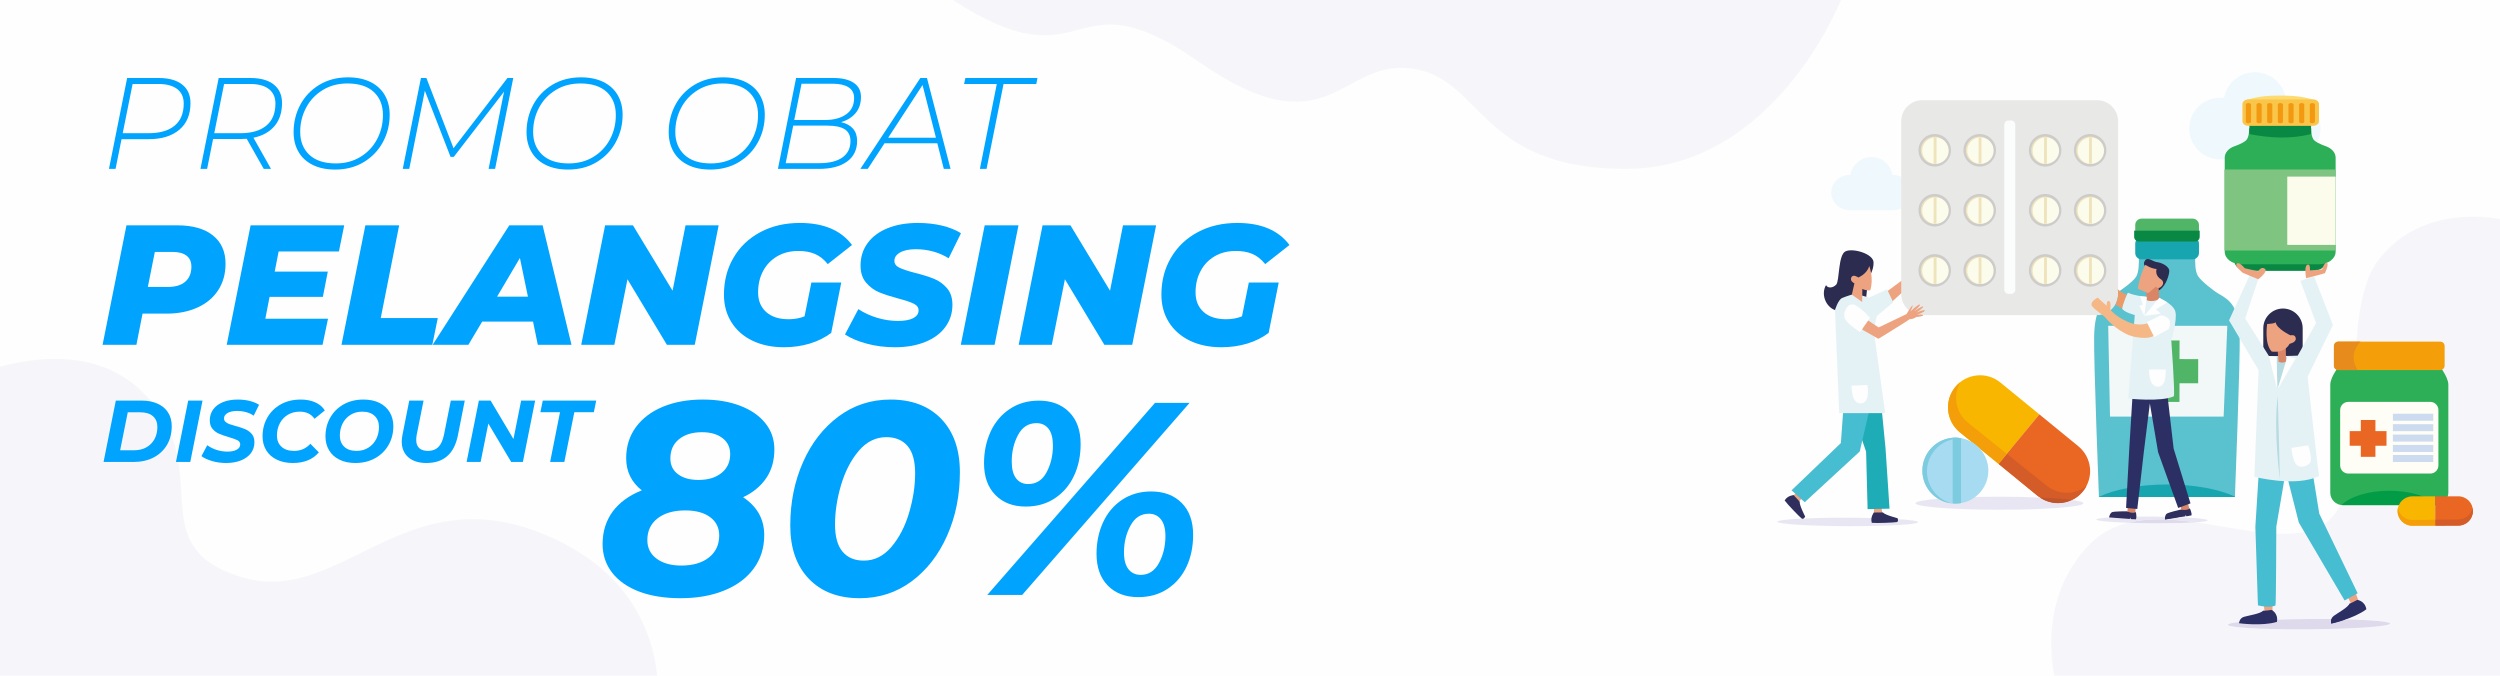 <?xml version="1.0" encoding="UTF-8"?>
<!DOCTYPE svg PUBLIC "-//W3C//DTD SVG 1.1//EN" "http://www.w3.org/Graphics/SVG/1.1/DTD/svg11.dtd">
<!-- Creator: CorelDRAW X8 -->
<svg xmlns="http://www.w3.org/2000/svg" xml:space="preserve" width="492.478mm" height="133.086mm" version="1.1" style="shape-rendering:geometricPrecision; text-rendering:geometricPrecision; image-rendering:optimizeQuality; fill-rule:evenodd; clip-rule:evenodd"
viewBox="0 0 48553 13121"
 xmlns:xlink="http://www.w3.org/1999/xlink">
 <defs>
  <style type="text/css">
   <![CDATA[
    .fil0 {fill:#FEFEFE}
    .fil46 {fill:#F6F6FA}
    .fil33 {fill:#FEFEFE;fill-rule:nonzero}
    .fil4 {fill:#FFFEF6;fill-rule:nonzero}
    .fil20 {fill:#FDDB71;fill-rule:nonzero}
    .fil21 {fill:#FAC64A;fill-rule:nonzero}
    .fil40 {fill:#F8B600;fill-rule:nonzero}
    .fil38 {fill:#F6B787;fill-rule:nonzero}
    .fil5 {fill:#F49F0A;fill-rule:nonzero}
    .fil22 {fill:#F39811;fill-rule:nonzero}
    .fil19 {fill:#FCFCEC;fill-rule:nonzero}
    .fil16 {fill:#FBFCFC;fill-rule:nonzero}
    .fil6 {fill:#E96623;fill-rule:nonzero}
    .fil1 {fill:#F6F6FA;fill-rule:nonzero}
    .fil25 {fill:#EDA380;fill-rule:nonzero}
    .fil37 {fill:#EC9A68;fill-rule:nonzero}
    .fil13 {fill:#F1F8F7;fill-rule:nonzero}
    .fil9 {fill:#E68B1C;fill-rule:nonzero}
    .fil2 {fill:#EFF8FC;fill-rule:nonzero}
    .fil18 {fill:#EFE3BC;fill-rule:nonzero}
    .fil35 {fill:#E8E6F2;fill-rule:nonzero}
    .fil15 {fill:#E8E8E7;fill-rule:nonzero}
    .fil28 {fill:#E4F2F6;fill-rule:nonzero}
    .fil30 {fill:#DA8566;fill-rule:nonzero}
    .fil41 {fill:#D45C28;fill-rule:nonzero}
    .fil42 {fill:#D45A29;fill-rule:nonzero}
    .fil31 {fill:#DEDAEC;fill-rule:nonzero}
    .fil43 {fill:#C0542B;fill-rule:nonzero}
    .fil7 {fill:#CCDBF0;fill-rule:nonzero}
    .fil17 {fill:#CDCCCA;fill-rule:nonzero}
    .fil29 {fill:#B8DBE1;fill-rule:nonzero}
    .fil44 {fill:#A6DBF1;fill-rule:nonzero}
    .fil45 {fill:#7CCBDF;fill-rule:nonzero}
    .fil23 {fill:#80C481;fill-rule:nonzero}
    .fil10 {fill:#5AC1CE;fill-rule:nonzero}
    .fil27 {fill:#47BDD1;fill-rule:nonzero}
    .fil12 {fill:#51B568;fill-rule:nonzero}
    .fil3 {fill:#2DAF57;fill-rule:nonzero}
    .fil39 {fill:#1EADB7;fill-rule:nonzero}
    .fil11 {fill:#17A6B0;fill-rule:nonzero}
    .fil8 {fill:#039C46;fill-rule:nonzero}
    .fil14 {fill:#098844;fill-rule:nonzero}
    .fil24 {fill:#2C2B50;fill-rule:nonzero}
    .fil34 {fill:#302E5C;fill-rule:nonzero}
    .fil36 {fill:#2C2E5C;fill-rule:nonzero}
    .fil32 {fill:#2C2F63;fill-rule:nonzero}
    .fil26 {fill:#2C2F63;fill-rule:nonzero}
    .fil47 {fill:#00A3FE;fill-rule:nonzero}
   ]]>
  </style>
 </defs>
 <g id="Layer_x0020_1">
  <g id="_1844398097984">
   <rect class="fil0" width="48553" height="13121"/>
   <path class="fil1" d="M12764 13121l-12764 0 0 -5999c306,-83 679,-152 1069,-152 614,0 1272,172 1786,732 1328,1448 -120,2896 1810,3499 211,66 412,95 608,95 640,0 1219,-304 1837,-607 618,-303 1275,-606 2073,-606 404,0 845,78 1335,274 1728,691 2160,1944 2246,2764z"/>
   <path class="fil1" d="M48553 13121l-8657 0c-112,-611 -137,-1624 615,-2475 234,-265 513,-416 819,-493 141,5 298,8 464,10 42,0 84,0 124,0 294,0 552,-7 726,-19 175,24 351,54 524,84 413,70 816,141 1176,141 281,0 537,-43 750,-163 1132,-633 187,-4021 1118,-5184 537,-672 1281,-814 1814,-814 222,0 408,25 527,46l0 8867zm-3530 -1100c-59,0 -120,0 -181,1 -870,6 -1576,56 -1575,112 0,51 610,89 1395,89 60,0 120,0 181,-1 870,-6 1576,-56 1575,-111 0,-39 -346,-70 -852,-83 132,-47 282,-112 392,-195 -29,-169 -178,-182 -178,-182 0,0 -125,69 -145,69 -1,0 -2,0 -2,-1 -29,77 -222,180 -308,242 -25,18 -39,40 -47,62 -82,-1 -168,-2 -255,-2z"/>
   <path class="fil2" d="M44469 1898l-78 0c-53,-283 -301,-496 -598,-496 -298,0 -546,213 -599,496l-78 0c-330,0 -598,268 -598,598 0,330 268,598 598,598l1353 0c331,0 598,-268 598,-598 0,-330 -267,-598 -598,-598z"/>
   <path class="fil2" d="M36759 3396l-7 0c-32,-196 -202,-346 -407,-346 -205,0 -375,150 -407,346l-8 0c-202,0 -366,154 -366,343 0,190 164,343 366,343l829 0c203,0 367,-153 367,-343 0,-189 -164,-343 -367,-343z"/>
   <path class="fil3" d="M47342 7063l-1877 0c0,0 -208,242 -208,408l0 2097c0,134 108,242 242,242l1809 0c133,0 242,-108 242,-242l0 -2097c0,-166 -208,-408 -208,-408z"/>
   <path class="fil4" d="M47199 9197l-1592 0c-87,0 -158,-70 -158,-158l0 -1076c0,-87 71,-158 158,-158l1592 0c88,0 158,71 158,158l0 1076c0,88 -70,158 -158,158z"/>
   <path class="fil5" d="M47392 7187l-1977 0c-48,0 -87,-39 -87,-87l0 -379c0,-48 39,-86 87,-86l1977 0c48,0 86,38 86,86l0 379c0,48 -38,87 -86,87z"/>
   <polygon class="fil6" points="46349,8373 46134,8373 46134,8157 45850,8157 45850,8373 45634,8373 45634,8657 45850,8657 45850,8872 46134,8872 46134,8657 46349,8657 "/>
   <polygon class="fil7" points="46473,8778 47257,8778 47257,8641 46473,8641 "/>
   <polygon class="fil7" points="46473,8577 47257,8577 47257,8440 46473,8440 "/>
   <polygon class="fil7" points="46473,8374 47257,8374 47257,8238 46473,8238 "/>
   <polygon class="fil7" points="46473,8172 47257,8172 47257,8035 46473,8035 "/>
   <polygon class="fil7" points="46473,8973 47257,8973 47257,8837 46473,8837 "/>
   <path class="fil8" d="M45499 9810l1809 0c8,0 15,0 23,-1 -166,-165 -519,-279 -928,-279 -409,0 -763,114 -929,279 9,1 17,1 25,1z"/>
   <path class="fil9" d="M45711 6945c0,-113 49,-218 133,-310l-429 0c-48,0 -87,38 -87,86l0 379c0,48 39,87 87,87l374 0c-50,-75 -78,-156 -78,-242z"/>
   <path class="fil10" d="M43498 6531c-12,-572 -187,-700 -406,-824 -102,-57 -344,-249 -406,-349 -105,-172 -23,-689 -23,-689l-1157 0c0,0 90,538 -23,711 -63,96 -304,270 -406,327 -219,124 -394,252 -406,824 -10,487 93,3121 93,3121l2641 0c0,0 103,-2634 93,-3121z"/>
   <path class="fil11" d="M42583 5037l-991 0c-68,0 -123,-55 -123,-123l0 -183c0,-68 55,-123 123,-123l991 0c69,0 124,55 124,123l0 183c0,68 -55,123 -124,123z"/>
   <path class="fil12" d="M42583 4675l-991 0c-68,0 -123,-55 -123,-123l0 -183c0,-68 55,-123 123,-123l991 0c69,0 124,55 124,123l0 183c0,68 -55,123 -124,123z"/>
   <polygon class="fil13" points="43186,8091 40979,8091 40944,6327 43257,6327 "/>
   <polygon class="fil12" points="42692,6975 42329,6974 42330,6612 41861,6611 41861,6974 41498,6973 41498,7442 41860,7443 41860,7805 42328,7806 42329,7443 42691,7444 "/>
   <path class="fil14" d="M42629 4691l-1088 0c-51,0 -93,-42 -93,-93l0 -118 1273 0 0 118c0,51 -41,93 -92,93z"/>
   <path class="fil11" d="M40764 9652l2641 0c0,0 0,-3 0,-8 -311,-143 -785,-235 -1317,-235 -536,0 -1013,93 -1324,239l0 4z"/>
   <path class="fil15" d="M37333 1946l3394 0c226,0 409,184 409,410l0 3355c0,226 -183,409 -409,409l-3394 0c-226,0 -409,-183 -409,-409l0 -3355c0,-226 183,-410 409,-410z"/>
   <path class="fil16" d="M39008 2339l49 0c45,0 82,36 82,82l0 3205c0,45 -37,82 -82,82l-48 0c-46,0 -83,-37 -83,-82l0 -3205c0,-46 37,-82 82,-82z"/>
   <path class="fil17" d="M37891 2919c0,174 -142,316 -316,316 -175,0 -316,-142 -316,-316 0,-175 141,-316 316,-316 174,0 316,141 316,316z"/>
   <path class="fil18" d="M37570 3185c-147,0 -266,-120 -266,-267 1,-147 120,-266 267,-266 148,1 266,121 266,268 -1,147 -120,266 -267,265z"/>
   <path class="fil19" d="M37588 3183c-142,-1 -257,-116 -256,-258 0,-142 116,-256 258,-256 142,1 256,116 256,258 -1,142 -116,256 -258,256z"/>
   <path class="fil18" d="M37609 3180l2 -512c-8,0 -15,-1 -23,-1 -11,0 -23,1 -34,3l-1 508c11,2 22,3 34,3 7,0 15,0 22,-1z"/>
   <path class="fil17" d="M37891 4083c0,175 -142,316 -316,316 -175,0 -316,-141 -316,-316 0,-175 141,-316 316,-316 174,0 316,141 316,316z"/>
   <path class="fil18" d="M37570 4349c-147,0 -266,-120 -266,-267 1,-147 120,-266 267,-265 148,0 266,120 266,267 -1,147 -120,266 -267,265z"/>
   <path class="fil19" d="M37588 4347c-142,0 -257,-116 -256,-258 0,-142 116,-256 258,-256 142,1 256,116 256,258 -1,142 -116,257 -258,256z"/>
   <path class="fil18" d="M37609 4344l2 -511c-8,-1 -15,-2 -23,-2 -11,0 -23,1 -34,3l-1 508c11,2 22,3 34,3 7,0 15,0 22,-1z"/>
   <path class="fil17" d="M37891 5252c0,174 -142,316 -316,316 -175,0 -316,-142 -316,-316 0,-175 141,-316 316,-316 174,0 316,141 316,316z"/>
   <path class="fil18" d="M37570 5518c-147,0 -266,-120 -266,-267 1,-147 120,-266 267,-265 148,0 266,120 266,267 -1,147 -120,266 -267,265z"/>
   <path class="fil19" d="M37588 5516c-142,0 -257,-116 -256,-258 0,-142 116,-256 258,-256 142,1 256,116 256,258 -1,142 -116,256 -258,256z"/>
   <path class="fil18" d="M37609 5513l2 -511c-8,-1 -15,-2 -23,-2 -11,0 -23,1 -34,3l-1 508c11,2 22,3 34,3 7,0 15,0 22,-1z"/>
   <path class="fil17" d="M38765 2919c0,174 -142,316 -316,316 -175,0 -317,-142 -317,-316 0,-175 142,-316 317,-316 174,0 316,141 316,316z"/>
   <path class="fil18" d="M38443 3185c-147,0 -266,-120 -265,-267 0,-147 120,-266 267,-266 147,1 266,121 265,268 0,147 -120,266 -267,265z"/>
   <path class="fil19" d="M38462 3183c-142,-1 -257,-116 -256,-258 0,-142 115,-256 257,-256 142,1 257,116 256,258 0,142 -116,256 -257,256z"/>
   <path class="fil18" d="M38482 3180l2 -512c-7,0 -15,-1 -22,-1 -12,0 -23,1 -34,3l-2 508c11,2 23,3 34,3 8,0 15,0 22,-1z"/>
   <path class="fil17" d="M38765 4083c0,175 -142,316 -316,316 -175,0 -317,-141 -317,-316 0,-175 142,-316 317,-316 174,0 316,141 316,316z"/>
   <path class="fil18" d="M38443 4349c-147,0 -266,-120 -265,-267 0,-147 120,-266 267,-265 147,0 266,120 265,267 0,147 -120,266 -267,265z"/>
   <path class="fil19" d="M38462 4347c-142,0 -257,-116 -256,-258 0,-142 115,-256 257,-256 142,1 257,116 256,258 0,142 -116,257 -257,256z"/>
   <path class="fil18" d="M38482 4344l2 -511c-7,-1 -15,-2 -22,-2 -12,0 -23,1 -34,3l-2 508c11,2 23,3 34,3 8,0 15,0 22,-1z"/>
   <path class="fil17" d="M38765 5252c0,174 -142,316 -316,316 -175,0 -317,-142 -317,-316 0,-175 142,-316 317,-316 174,0 316,141 316,316z"/>
   <path class="fil18" d="M38443 5518c-147,0 -266,-120 -265,-267 0,-147 120,-266 267,-265 147,0 266,120 265,267 0,147 -120,266 -267,265z"/>
   <path class="fil19" d="M38462 5516c-142,0 -257,-116 -256,-258 0,-142 115,-256 257,-256 142,1 257,116 256,258 0,142 -116,256 -257,256z"/>
   <path class="fil18" d="M38482 5513l2 -511c-7,-1 -15,-2 -22,-2 -12,0 -23,1 -34,3l-2 508c11,2 23,3 34,3 8,0 15,0 22,-1z"/>
   <path class="fil17" d="M40035 2919c0,174 -141,316 -316,316 -174,0 -316,-142 -316,-316 0,-175 142,-316 316,-316 175,0 316,141 316,316z"/>
   <path class="fil18" d="M39714 3185c-147,0 -266,-120 -266,-267 1,-147 121,-266 268,-266 147,1 266,121 265,268 0,147 -120,266 -267,265z"/>
   <path class="fil19" d="M39732 3183c-142,-1 -256,-116 -256,-258 1,-142 116,-256 258,-256 142,1 256,116 256,258 -1,142 -116,256 -258,256z"/>
   <path class="fil18" d="M39753 3180l2 -512c-8,0 -15,-1 -23,-1 -11,0 -22,1 -34,3l-1 508c11,2 22,3 34,3 7,0 15,0 22,-1z"/>
   <path class="fil17" d="M40035 4083c0,175 -141,316 -316,316 -174,0 -316,-141 -316,-316 0,-175 142,-316 316,-316 175,0 316,141 316,316z"/>
   <path class="fil18" d="M39714 4349c-147,0 -266,-120 -266,-267 1,-147 121,-266 268,-265 147,0 266,120 265,267 0,147 -120,266 -267,265z"/>
   <path class="fil19" d="M39732 4347c-142,0 -256,-116 -256,-258 1,-142 116,-256 258,-256 142,1 256,116 256,258 -1,142 -116,257 -258,256z"/>
   <path class="fil18" d="M39753 4344l2 -511c-8,-1 -15,-2 -23,-2 -11,0 -22,1 -34,3l-1 508c11,2 22,3 34,3 7,0 15,0 22,-1z"/>
   <path class="fil17" d="M40035 5252c0,174 -141,316 -316,316 -174,0 -316,-142 -316,-316 0,-175 142,-316 316,-316 175,0 316,141 316,316z"/>
   <path class="fil18" d="M39714 5518c-147,0 -266,-120 -266,-267 1,-147 121,-266 268,-265 147,0 266,120 265,267 0,147 -120,266 -267,265z"/>
   <path class="fil19" d="M39732 5516c-142,0 -256,-116 -256,-258 1,-142 116,-256 258,-256 142,1 256,116 256,258 -1,142 -116,256 -258,256z"/>
   <path class="fil18" d="M39753 5513l2 -511c-8,-1 -15,-2 -23,-2 -11,0 -22,1 -34,3l-1 508c11,2 22,3 34,3 7,0 15,0 22,-1z"/>
   <path class="fil17" d="M40909 2919c0,174 -142,316 -316,316 -175,0 -316,-142 -316,-316 0,-175 141,-316 316,-316 174,0 316,141 316,316z"/>
   <path class="fil18" d="M40587 3185c-147,0 -266,-120 -265,-267 0,-147 120,-266 267,-266 147,1 266,121 266,268 -1,147 -120,266 -268,265z"/>
   <path class="fil19" d="M40606 3183c-142,-1 -257,-116 -256,-258 0,-142 116,-256 257,-256 142,1 257,116 256,258 0,142 -115,256 -257,256z"/>
   <path class="fil18" d="M40627 3180l1 -512c-7,0 -14,-1 -22,-1 -12,0 -23,1 -34,3l-2 508c11,2 23,3 34,3 8,0 15,0 23,-1z"/>
   <path class="fil17" d="M40909 4083c0,175 -142,316 -316,316 -175,0 -316,-141 -316,-316 0,-175 141,-316 316,-316 174,0 316,141 316,316z"/>
   <path class="fil18" d="M40587 4349c-147,0 -266,-120 -265,-267 0,-147 120,-266 267,-265 147,0 266,120 266,267 -1,147 -120,266 -268,265z"/>
   <path class="fil19" d="M40606 4347c-142,0 -257,-116 -256,-258 0,-142 116,-256 257,-256 142,1 257,116 256,258 0,142 -115,257 -257,256z"/>
   <path class="fil18" d="M40627 4344l1 -511c-7,-1 -14,-2 -22,-2 -12,0 -23,1 -34,3l-2 508c11,2 23,3 34,3 8,0 15,0 23,-1z"/>
   <path class="fil17" d="M40909 5252c0,174 -142,316 -316,316 -175,0 -316,-142 -316,-316 0,-175 141,-316 316,-316 174,0 316,141 316,316z"/>
   <path class="fil18" d="M40587 5518c-147,0 -266,-120 -265,-267 0,-147 120,-266 267,-265 147,0 266,120 266,267 -1,147 -120,266 -268,265z"/>
   <path class="fil19" d="M40606 5516c-142,0 -257,-116 -256,-258 0,-142 116,-256 257,-256 142,1 257,116 256,258 0,142 -115,256 -257,256z"/>
   <path class="fil18" d="M40627 5513l1 -511c-7,-1 -14,-2 -22,-2 -12,0 -23,1 -34,3l-2 508c11,2 23,3 34,3 8,0 15,0 23,-1z"/>
   <path class="fil20" d="M44371 2282l-168 0c-332,0 -601,-28 -601,-63l0 -248c0,-34 269,-114 601,-114l168 0c331,0 600,80 600,114l0 248c0,35 -269,63 -600,63z"/>
   <path class="fil14" d="M44927 5260l-1283 0c-137,0 -248,-85 -248,-190l0 -127 1779 0 0 127c0,105 -111,190 -248,190z"/>
   <path class="fil3" d="M45172 2841l3 0c0,0 -150,-47 -225,-111 -74,-64 -62,-238 -62,-238l-1209 0c0,0 13,174 -62,238 -75,64 -224,111 -224,111l2 0c-111,38 -188,123 -188,222l0 1825c0,135 142,244 319,244l1516 0c176,0 319,-109 319,-244l0 -1825c0,-99 -78,-184 -189,-222z"/>
   <path class="fil14" d="M44884 2604c-393,99 -794,79 -1198,0l0 -238 1198 0 0 238z"/>
   <path class="fil21" d="M44920 2444l-1251 0c-65,0 -118,-40 -118,-90l0 -333c0,-50 53,-91 118,-91l1251 0c65,0 118,41 118,91l0 333c0,50 -53,90 -118,90z"/>
   <path class="fil22" d="M43667 2394c-28,0 -50,-12 -50,-28l0 -336c0,-15 22,-28 50,-28 27,0 50,13 50,28l0 336c0,16 -23,28 -50,28z"/>
   <path class="fil22" d="M43874 2394c-28,0 -50,-12 -50,-28l0 -336c0,-15 22,-28 50,-28 27,0 50,13 50,28l0 336c0,16 -23,28 -50,28z"/>
   <path class="fil22" d="M44081 2394c-28,0 -50,-12 -50,-28l0 -336c0,-15 22,-28 50,-28 27,0 50,13 50,28l0 336c0,16 -23,28 -50,28z"/>
   <path class="fil22" d="M44288 2394c-28,0 -50,-12 -50,-28l0 -336c0,-15 22,-28 50,-28 28,0 50,13 50,28l0 336c0,16 -22,28 -50,28z"/>
   <path class="fil22" d="M44495 2394c-27,0 -50,-12 -50,-28l0 -336c0,-15 23,-28 50,-28 28,0 50,13 50,28l0 336c0,16 -22,28 -50,28z"/>
   <path class="fil22" d="M44702 2394c-27,0 -50,-12 -50,-28l0 -336c0,-15 23,-28 50,-28 28,0 50,13 50,28l0 336c0,16 -22,28 -50,28z"/>
   <path class="fil22" d="M44909 2394c-27,0 -50,-12 -50,-28l0 -336c0,-15 23,-28 50,-28 28,0 50,13 50,28l0 336c0,16 -22,28 -50,28z"/>
   <polygon class="fil23" points="43202,4865 45354,4865 45354,3292 43202,3292 "/>
   <polygon class="fil19" points="44422,4756 45361,4756 45361,3430 44422,3430 "/>
   <path class="fil24" d="M44338 7508l0 0c-210,0 -382,-172 -382,-382l0 -752c0,-210 172,-382 382,-382 211,0 383,172 383,382l0 752c0,210 -172,382 -383,382z"/>
   <polygon class="fil25" points="45535,11467 45668,11741 45809,11678 45707,11403 "/>
   <path class="fil26" d="M45276 12113c0,0 -30,-95 49,-152 86,-62 279,-165 308,-242 4,11 147,-68 147,-68 0,0 149,13 178,182 -243,183 -682,280 -682,280z"/>
   <polygon class="fil25" points="43951,11588 43981,11890 44135,11880 44135,11588 "/>
   <path class="fil27" d="M43867 9195l-65 1038 50 1523c0,0 216,63 341,2 12,-21 16,-1530 16,-1530l184 -1077 253 997 889 1514 254 -140 -746 -1547 -168 -1038 -988 55 -20 203z"/>
   <path class="fil28" d="M44941 5364l-265 91 305 819 -357 633c0,0 -194,8 -328,8 -134,0 -230,0 -230,0l-462 -730 254 -761 -161 -90 -406 888 574 968 -82 2070c0,0 804,208 1258,-15 -15,-22 -224,-1928 -224,-1928l492 -1005 -368 -948z"/>
   <polygon class="fil29" points="44214,6930 44229,7570 44449,6942 "/>
   <path class="fil30" d="M44231 6768l22 257c0,0 71,41 145,-4l-5 -278 -162 25z"/>
   <path class="fil31" d="M44662 12223c-785,0 -1395,-38 -1395,-89 -1,-56 705,-106 1575,-112 61,-1 122,-1 181,-1 87,0 173,1 255,2 -16,46 -2,90 -2,90 0,0 132,-29 290,-85 506,13 852,44 852,83 1,55 -705,105 -1575,111 -61,1 -121,1 -181,1z"/>
   <path class="fil32" d="M45276 12113c0,0 -14,-44 2,-90 101,1 197,2 288,5 -158,56 -290,85 -290,85z"/>
   <path class="fil25" d="M44788 5403c0,0 -45,-231 22,-260 67,-30 52,111 52,111l238 -22c0,0 38,-141 90,-127 52,15 -37,201 -37,201l-212 58 -153 39z"/>
   <path class="fil25" d="M43858 5424c0,0 199,-148 129,-204 -70,-55 -130,49 -130,49l-261 -59c0,0 -104,-134 -156,-90 -52,45 119,179 119,179l299 125z"/>
   <polygon class="fil33" points="44229,7570 44066,6915 44214,6930 "/>
   <polygon class="fil33" points="44586,6960 44423,6930 44229,7570 "/>
   <path class="fil25" d="M44031 6292c0,15 -60,382 89,536 268,34 346,-151 346,-151 0,0 131,-23 121,-107 -10,-85 -102,-57 -102,-57 0,0 -279,-131 -290,-260 5,34 -164,39 -164,39z"/>
   <path class="fil33" d="M44830 8649l-328 50c0,0 20,258 105,333 84,74 238,9 268,-65 29,-74 -45,-318 -45,-318z"/>
   <path class="fil29" d="M44237 7689c2,-15 42,1625 42,1625 0,0 -132,-955 -42,-1625z"/>
   <path class="fil26" d="M43485 12104c0,0 4,-99 98,-125 102,-29 319,-59 373,-121 0,12 161,-13 161,-13 0,0 135,64 104,233 -291,88 -736,26 -736,26z"/>
   <polygon class="fil30" points="42334,9754 42373,9956 42528,9926 42483,9722 "/>
   <path class="fil34" d="M42085 9974c45,-26 265,-77 265,-77 0,0 134,26 178,-25 8,13 43,89 34,137 -40,9 -99,19 -99,19l-14 -31 -5 31 -398 62c0,0 -6,-90 39,-116z"/>
   <polygon class="fil30" points="41329,9792 41311,9997 41467,10012 41482,9803 "/>
   <path class="fil24" d="M41678 5185c0,0 -74,-45 -20,-124 55,-80 149,20 234,30 84,9 243,79 238,178 -5,100 -90,343 -238,387 -125,30 -214,-471 -214,-471z"/>
   <polygon class="fil26" points="41422,7592 41355,8687 41291,9865 41509,9885 41638,8761 41753,7835 41913,8782 42303,9865 42542,9776 42215,8713 42085,7592 "/>
   <path class="fil35" d="M41330 10153c-364,-13 -616,-37 -616,-63 0,-33 419,-57 957,-57 41,0 82,0 124,0 88,1 173,2 255,4 -5,23 -4,45 -4,51 -38,-1 -77,-2 -115,-2 -207,0 -409,19 -601,67zm1314 -9c-198,-28 -395,-49 -587,-56l278 -43c323,14 540,36 540,60 0,15 -86,29 -231,39z"/>
   <path class="fil31" d="M41918 10163c-40,0 -82,0 -124,0 -166,-2 -323,-5 -464,-10 192,-48 394,-67 601,-67 38,0 77,1 115,2 0,1 0,2 0,2l11 -2c192,7 389,28 587,56 -174,12 -432,19 -726,19z"/>
   <path class="fil36" d="M42046 10090c0,0 0,-1 0,-2 0,-6 -1,-28 4,-51 101,2 197,5 285,8l-278 43 -11 2z"/>
   <path class="fil37" d="M41127 5617c0,0 114,99 184,104 -10,0 -95,273 -95,273 0,0 -89,-55 -133,-75 4,0 84,-168 44,-302z"/>
   <path class="fil28" d="M41872 5761c0,0 -323,24 -541,-75 -10,-15 -105,224 -115,308 30,69 244,124 244,124l-127 1623c0,0 643,70 886,-45 25,-59 -50,-1087 -50,-1087 0,0 120,-387 80,-555 -40,-169 -377,-293 -377,-293z"/>
   <path class="fil34" d="M41025 9945c50,-15 276,-15 276,-15 0,0 124,54 179,15 5,15 22,97 2,141 -41,0 -100,-4 -100,-4l-8 -33 -11 30 -402 -30c0,0 15,-89 64,-104z"/>
   <path class="fil38" d="M41316 6247c-253,-114 -333,-238 -333,-238 0,0 25,-149 -25,-164 -49,-15 -44,94 -44,94l-174 -159c0,0 -139,65 -119,149 30,70 223,184 268,239 45,54 288,322 581,377 292,54 367,-30 367,-30l-94 -253c0,0 -174,99 -427,-15z"/>
   <path class="fil30" d="M41691 5828l-8 -239 238 -67 15 291c0,0 -149,67 -245,15z"/>
   <path class="fil25" d="M41668 5143c0,0 -104,171 -149,461 0,8 201,90 201,90l149 -127c0,0 52,67 119,-15 67,-82 -29,-134 -29,-134 0,0 -112,-67 -75,-193 -112,-8 -216,-82 -216,-82z"/>
   <path class="fil33" d="M41966 6123l-273 134 144 288 273 -149c0,0 55,-65 25,-164 -30,-99 -169,-109 -169,-109z"/>
   <polygon class="fil33" points="41646,6133 41936,5783 42093,5872 41869,6006 41966,6093 "/>
   <polygon class="fil33" points="41691,5768 41646,6133 41549,5939 41616,5917 41564,5753 "/>
   <path class="fil33" d="M42059 7175l-320 0c0,0 -22,320 164,335 186,15 156,-335 156,-335z"/>
   <path class="fil35" d="M35960 10219c-24,0 -49,0 -74,0 -755,-3 -1366,-41 -1366,-87 0,-43 572,-77 1292,-77 25,0 49,0 74,0 755,2 1366,41 1366,86 0,44 -572,78 -1292,78z"/>
   <path class="fil24" d="M36283 5403c0,0 109,-139 104,-307 -5,-169 -402,-283 -546,-214 -144,70 -114,576 -179,645 -64,70 -168,75 -198,10 -114,189 10,492 273,507 263,14 496,-164 496,-164l50 -477z"/>
   <polygon class="fil25" points="34958,9510 34749,9689 34878,9808 35047,9620 "/>
   <path class="fil34" d="M34953 9744l-118 -128c0,0 -116,4 -175,103 54,77 298,328 332,352 35,25 67,-39 67,-39 0,0 -116,-221 -106,-288z"/>
   <polygon class="fil25" points="36396,9793 36391,10067 36565,10050 36537,9799 "/>
   <path class="fil34" d="M36567 9952l-174 2c0,0 -74,89 -40,200 94,10 443,-5 485,-14 41,-9 15,-76 15,-76 0,0 -242,-60 -286,-112z"/>
   <polygon class="fil39" points="36551,8004 36620,8714 36697,9879 36271,9888 36242,8771 36109,8386 36094,7984 "/>
   <polygon class="fil27" points="35796,7999 35752,8605 34794,9523 35050,9754 36119,8768 36298,7994 "/>
   <polygon class="fil25" points="36926,5455 36501,5768 36658,5939 36926,5694 "/>
   <path class="fil28" d="M36650 5619l119 253 -319 266 -60 278 223 1608 -893 0 -82 -2003c0,0 59,-197 137,-233 79,-35 257,-87 257,-87l269 79 349 -161z"/>
   <path class="fil33" d="M36266 7476l-305 15c0,0 -15,350 179,343 193,-8 126,-358 126,-358z"/>
   <path class="fil25" d="M36092 5390c0,0 -102,-76 -137,-2 -34,75 60,115 60,115l-50 220 201 142 3 -253c0,0 79,39 154,25 74,-234 -20,-472 -20,-472 0,0 -25,138 -211,225z"/>
   <path class="fil25" d="M36248 6197c10,15 238,162 238,162l542 -260c0,0 89,-155 114,-165 24,-10 -40,115 -40,115 0,0 154,-144 183,-135 30,10 -114,135 -114,135 0,0 164,-115 179,-95 15,20 -134,119 -134,119 0,0 149,-69 164,-44 15,25 -144,84 -144,84 0,0 119,-15 114,10 -5,25 -139,35 -139,35 0,0 -27,37 -123,41 -6,13 -607,381 -607,381l-317 -179 84 -204z"/>
   <path class="fil33" d="M36319 6173l-194 276c0,0 -253,-156 -298,-268 -44,-112 66,-330 204,-254 139,75 288,246 288,246z"/>
   <path class="fil40" d="M38819 9013l-758 -619c-266,-218 -305,-610 -88,-877 218,-266 610,-306 877,-88l757 619 -788 965z"/>
   <path class="fil6" d="M38819 9013l757 619c266,217 658,178 876,-88 218,-267 179,-659 -88,-877l-757 -619 -788 965z"/>
   <path class="fil5" d="M38224 8212c-241,-193 -300,-528 -155,-789 -34,27 -67,59 -96,94 -217,267 -178,659 88,877l758 619 160 -197 -755 -604z"/>
   <path class="fil41" d="M39750 9434l-763 -611 620 -774 0 -1 -788 965 757 619c266,217 659,178 876,-88 27,-33 50,-68 69,-103 -223,172 -541,177 -771,-7z"/>
   <path class="fil35" d="M38832 9900c-901,0 -1631,-57 -1631,-126 0,-70 730,-127 1631,-127 284,0 552,6 785,16 107,73 230,109 353,109l0 0c93,0 187,-21 272,-62 140,19 220,40 220,64 0,69 -730,126 -1630,126z"/>
   <path class="fil42" d="M39970 9772c-123,0 -246,-36 -353,-109l0 0c107,73 230,109 353,109l0 0z"/>
   <path class="fil43" d="M39970 9772l0 0c-123,0 -246,-36 -353,-109 260,11 476,27 625,47 -85,41 -179,62 -272,62z"/>
   <path class="fil44" d="M38616 9141c0,353 -287,640 -641,640 -353,0 -640,-287 -640,-640 0,-354 287,-641 640,-641 354,0 641,287 641,641z"/>
   <path class="fil45" d="M37497 9451c-164,-313 -42,-700 272,-863 114,-59 237,-81 355,-69 -48,-12 -97,-19 -149,-19 -353,0 -640,287 -640,641 0,334 256,607 582,637 -175,-41 -331,-155 -420,-327z"/>
   <path class="fil45" d="M37924 8503l0 1275c17,2 34,3 51,3 38,0 75,-4 111,-10l0 -1260c-36,-7 -73,-11 -111,-11 -17,0 -34,2 -51,3z"/>
   <path class="fil40" d="M47297 10209l-447 1c-158,0 -285,-127 -286,-284 0,-158 127,-285 285,-286l447 0 1 569z"/>
   <path class="fil6" d="M47297 10209l447 -1c157,0 284,-128 284,-285 0,-157 -128,-285 -285,-284l-447 1 1 569z"/>
   <path class="fil5" d="M46854 10098c-141,2 -259,-99 -283,-233 -4,19 -7,40 -7,61 1,157 128,284 286,284l447 -1 -1 -116 -442 5z"/>
   <path class="fil41" d="M47748 10088l-447 5 -5 -453 0 0 1 569 447 -1c157,0 284,-128 284,-285 0,-19 -2,-38 -6,-56 -28,125 -139,219 -274,221z"/>
   <path class="fil46" d="M35754 0c0,0 -1287,3280 -4174,3280 -2886,0 -2782,-1776 -4173,-1950 -1391,-174 -1600,1635 -4139,-139 -2539,-1774 -2087,540 -4765,-1191l17251 0z"/>
   <g>
    <path class="fil47" d="M3084 1515c195,0 346,42 454,127 108,85 161,205 161,360 0,223 -72,396 -217,518 -144,122 -343,183 -595,183l-527 0 -116 577 -128 0 353 -1765 615 0zm-197 1072c219,0 387,-49 505,-147 117,-97 176,-240 176,-428 0,-123 -42,-217 -127,-283 -85,-65 -207,-98 -365,-98l-501 0 -192 956 504 0z"/>
    <path id="1" class="fil47" d="M5477 2002c0,181 -48,330 -145,445 -97,115 -233,191 -410,228l341 605 -141 0 -331 -585c-54,4 -95,5 -123,5l-530 0 -116 580 -129 0 354 -1765 617 0c195,0 346,42 453,127 107,85 160,205 160,360zm-809 585c218,0 386,-49 504,-147 118,-97 177,-240 177,-428 0,-123 -43,-217 -128,-283 -85,-65 -206,-98 -364,-98l-505 0 -191 956 507 0z"/>
    <path id="2" class="fil47" d="M6509 3293c-170,0 -316,-30 -437,-91 -121,-60 -213,-145 -276,-255 -63,-109 -94,-236 -94,-380 0,-192 43,-369 129,-531 87,-162 211,-292 371,-389 161,-96 346,-145 556,-145 170,0 316,31 438,91 122,61 214,146 277,255 63,109 95,236 95,381 0,191 -44,368 -131,530 -88,163 -212,292 -372,389 -161,97 -346,145 -556,145zm12 -119c180,0 340,-42 479,-127 140,-85 247,-199 323,-343 76,-144 114,-300 114,-470 0,-189 -60,-338 -178,-448 -119,-110 -289,-165 -511,-165 -180,0 -340,42 -479,127 -140,85 -248,199 -324,343 -77,144 -115,301 -115,471 0,186 60,335 179,446 120,111 290,166 512,166z"/>
    <polygon id="3" class="fil47" points="9968,1515 9615,3280 9489,3280 9789,1780 8813,3046 8750,3046 8251,1762 7948,3280 7822,3280 8175,1515 8281,1515 8808,2879 9855,1515 "/>
    <path id="4" class="fil47" d="M11032 3293c-169,0 -315,-30 -436,-91 -121,-60 -213,-145 -276,-255 -63,-109 -94,-236 -94,-380 0,-192 43,-369 129,-531 87,-162 211,-292 371,-389 161,-96 346,-145 556,-145 170,0 316,31 438,91 122,61 214,146 277,255 63,109 95,236 95,381 0,191 -44,368 -132,530 -87,163 -211,292 -371,389 -161,97 -346,145 -557,145zm13 -119c180,0 340,-42 479,-127 140,-85 247,-199 323,-343 76,-144 113,-300 113,-470 0,-189 -59,-338 -177,-448 -119,-110 -289,-165 -511,-165 -180,0 -340,42 -479,127 -140,85 -248,199 -324,343 -77,144 -115,301 -115,471 0,186 60,335 179,446 120,111 290,166 512,166z"/>
    <path id="5" class="fil47" d="M13794 3293c-170,0 -315,-30 -436,-91 -122,-60 -214,-145 -277,-255 -63,-109 -94,-236 -94,-380 0,-192 43,-369 130,-531 86,-162 210,-292 370,-389 161,-96 346,-145 556,-145 170,0 316,31 438,91 122,61 214,146 277,255 63,109 95,236 95,381 0,191 -44,368 -131,530 -88,163 -212,292 -372,389 -161,97 -346,145 -556,145zm12 -119c180,0 340,-42 480,-127 139,-85 247,-199 322,-343 76,-144 114,-300 114,-470 0,-189 -59,-338 -178,-448 -119,-110 -289,-165 -511,-165 -180,0 -339,42 -479,127 -139,85 -247,199 -324,343 -76,144 -115,301 -115,471 0,186 60,335 179,446 120,111 290,166 512,166z"/>
    <path id="6" class="fil47" d="M16333 2372c101,22 178,64 232,125 54,62 81,141 81,239 0,174 -66,309 -197,403 -131,94 -313,141 -547,141l-794 0 353 -1765 731 0c166,0 296,32 390,95 93,63 139,154 139,273 0,126 -35,231 -105,314 -71,83 -165,142 -283,175zm-908 -42l603 0c168,0 303,-37 406,-110 103,-73 154,-179 154,-317 0,-92 -36,-161 -109,-208 -72,-46 -175,-69 -310,-69l-602 0 -142 704zm490 839c193,0 342,-37 446,-111 104,-74 156,-180 156,-317 0,-106 -37,-183 -111,-230 -74,-47 -185,-71 -335,-71l-666 0 -146 729 656 0z"/>
    <path id="7" class="fil47" d="M18204 2783l-1026 0 -325 497 -144 0 1165 -1765 129 0 458 1765 -131 0 -126 -497zm-27 -108l-260 -1024 -668 1024 928 0z"/>
    <polygon id="8" class="fil47" points="19359,1631 18724,1631 18749,1515 20149,1515 20126,1631 19490,1631 19160,3280 19031,3280 "/>
    <path id="9" class="fil47" d="M3438 4376c301,0 533,65 696,196 164,130 246,314 246,550 0,195 -47,365 -141,511 -94,146 -228,259 -401,338 -174,80 -376,120 -606,120l-464 0 -119 606 -657 0 464 -2321 982 0zm-176 1197c146,0 258,-34 337,-103 78,-68 118,-165 118,-291 0,-95 -32,-167 -95,-214 -63,-48 -153,-72 -270,-72l-345 0 -136 680 391 0z"/>
    <polygon id="10" class="fil47" points="5411,4884 5335,5275 6366,5275 6270,5766 5235,5766 5153,6190 6370,6190 6264,6697 4403,6697 4867,4376 6685,4376 6582,4884 "/>
    <polygon id="11" class="fil47" points="7096,4376 7752,4376 7394,6177 8502,6177 8396,6697 6632,6697 "/>
    <path id="12" class="fil47" d="M10352 6246l-988 0 -268 451 -694 0 1489 -2321 647 0 561 2321 -654 0 -93 -451zm-99 -484l-156 -752 -444 752 600 0z"/>
    <polygon id="13" class="fil47" points="13957,4376 13493,6697 12952,6697 12186,5424 11931,6697 11288,6697 11752,4376 12292,4376 13062,5646 13314,4376 "/>
    <path id="14" class="fil47" d="M15758 5487l580 0 -195 978c-120,91 -259,160 -417,208 -158,47 -324,71 -499,71 -234,0 -439,-43 -615,-128 -176,-85 -312,-205 -408,-360 -96,-154 -144,-332 -144,-533 0,-268 62,-507 186,-718 123,-212 297,-377 520,-496 224,-120 480,-179 770,-179 460,0 797,142 1011,428l-471 371c-75,-93 -158,-159 -249,-197 -90,-39 -197,-58 -321,-58 -157,0 -295,34 -413,104 -118,70 -210,165 -274,287 -64,121 -96,260 -96,414 0,160 52,286 156,380 104,94 250,141 438,141 113,0 215,-19 308,-56l133 -657z"/>
    <path id="15" class="fil47" d="M17380 6744c-193,0 -375,-23 -548,-70 -172,-46 -313,-106 -421,-179l259 -491c117,76 242,133 375,171 132,39 265,58 398,58 126,0 223,-18 293,-54 70,-37 104,-87 104,-151 0,-56 -31,-99 -94,-130 -63,-31 -161,-64 -294,-99 -150,-40 -275,-80 -374,-121 -100,-41 -185,-104 -257,-188 -72,-84 -108,-194 -108,-331 0,-166 45,-311 136,-436 91,-125 220,-222 388,-290 168,-69 365,-103 590,-103 166,0 321,17 464,51 144,34 268,84 372,148l-239 487c-91,-57 -191,-101 -300,-131 -109,-30 -222,-45 -337,-45 -130,0 -232,21 -306,63 -74,42 -111,97 -111,163 0,57 32,102 96,133 64,31 163,64 298,99 151,38 275,76 373,116 99,40 183,101 254,183 71,81 106,189 106,321 0,164 -46,308 -138,433 -91,125 -222,222 -391,290 -169,69 -365,103 -588,103z"/>
    <polygon id="16" class="fil47" points="19124,4376 19780,4376 19316,6697 18660,6697 "/>
    <polygon id="17" class="fil47" points="22453,4376 21989,6697 21448,6697 20682,5424 20427,6697 19784,6697 20248,4376 20789,4376 21558,5646 21810,4376 "/>
    <path id="18" class="fil47" d="M24254 5487l580 0 -195 978c-120,91 -258,160 -416,208 -159,47 -325,71 -500,71 -234,0 -439,-43 -615,-128 -175,-85 -311,-205 -408,-360 -96,-154 -144,-332 -144,-533 0,-268 62,-507 186,-718 124,-212 297,-377 520,-496 224,-120 480,-179 770,-179 460,0 797,142 1011,428l-471 371c-75,-93 -158,-159 -248,-197 -91,-39 -198,-58 -322,-58 -157,0 -295,34 -413,104 -118,70 -209,165 -273,287 -65,121 -97,260 -97,414 0,160 52,286 156,380 104,94 250,141 438,141 113,0 216,-19 308,-56l133 -657z"/>
    <path class="fil47" d="M2249 7780l499 0c122,0 226,20 314,61 88,40 156,97 203,172 47,75 70,163 70,264 0,139 -31,260 -93,365 -63,105 -150,186 -261,244 -112,57 -241,86 -388,86l-582 0 238 -1192zm353 965c93,0 174,-19 242,-58 69,-40 121,-93 158,-162 36,-69 54,-146 54,-232 0,-90 -29,-160 -87,-211 -57,-50 -141,-75 -251,-75l-237 0 -148 738 269 0z"/>
    <polygon id="1" class="fil47" points="3655,7780 3933,7780 3695,8972 3417,8972 "/>
    <path id="2" class="fil47" d="M4391 8992c-94,0 -185,-12 -271,-37 -86,-25 -155,-57 -208,-96l113 -212c54,39 116,70 184,92 68,21 138,32 209,32 76,0 136,-13 180,-38 45,-25 67,-59 67,-102 0,-35 -18,-62 -53,-81 -35,-18 -91,-38 -168,-60 -78,-23 -141,-45 -189,-66 -49,-21 -91,-52 -127,-94 -36,-42 -54,-98 -54,-167 0,-80 23,-151 67,-213 45,-61 109,-108 191,-141 82,-33 178,-49 287,-49 80,0 157,9 228,26 72,18 133,43 184,76l-104 211c-44,-31 -94,-54 -150,-69 -55,-15 -113,-23 -173,-23 -79,0 -141,14 -186,41 -45,27 -68,62 -68,105 0,27 10,48 29,66 19,18 44,32 73,43 30,10 71,23 124,38 76,20 139,41 188,62 48,21 90,52 125,92 34,40 52,93 52,159 0,82 -23,153 -68,214 -46,60 -110,107 -193,141 -83,33 -179,50 -289,50z"/>
    <path id="3" class="fil47" d="M5688 8992c-119,0 -223,-21 -312,-65 -90,-43 -158,-103 -206,-182 -47,-78 -71,-168 -71,-270 0,-135 31,-257 93,-365 62,-109 149,-194 261,-257 112,-62 241,-93 386,-93 107,0 201,18 283,54 82,37 144,89 186,157l-200 163c-63,-93 -159,-139 -287,-139 -88,0 -165,20 -232,61 -67,41 -119,96 -156,167 -36,70 -55,148 -55,235 0,92 29,164 88,218 58,54 140,81 246,81 126,0 231,-46 316,-138l164 167c-118,138 -286,206 -504,206z"/>
    <path id="4" class="fil47" d="M6902 8992c-120,0 -223,-21 -310,-65 -88,-43 -155,-103 -201,-182 -47,-78 -70,-168 -70,-270 0,-135 31,-257 93,-365 62,-109 149,-194 260,-257 112,-62 240,-93 384,-93 119,0 223,21 310,64 87,44 154,104 201,183 46,78 70,168 70,270 0,135 -31,257 -93,365 -62,109 -149,194 -261,257 -111,62 -239,93 -383,93zm23 -235c88,0 164,-21 230,-63 66,-42 117,-98 152,-168 35,-71 53,-148 53,-233 0,-91 -29,-164 -86,-217 -56,-54 -136,-81 -240,-81 -87,0 -164,21 -229,63 -66,42 -117,98 -152,168 -35,71 -53,148 -53,233 0,91 29,163 85,217 57,54 137,81 240,81z"/>
    <path id="5" class="fil47" d="M8282 8992c-150,0 -267,-37 -352,-111 -85,-75 -128,-177 -128,-306 0,-37 5,-80 14,-128l132 -667 278 0 -133 662c-7,38 -10,71 -10,101 0,71 20,125 59,161 39,35 96,53 171,53 84,0 151,-25 201,-75 50,-50 86,-130 109,-240l132 -662 271 0 -134 679c-73,356 -276,533 -610,533z"/>
    <polygon id="6" class="fil47" points="10393,7780 10155,8972 9928,8972 9484,8226 9334,8972 9062,8972 9300,7780 9528,7780 9972,8527 10121,7780 "/>
    <polygon id="7" class="fil47" points="10876,8005 10495,8005 10541,7780 11579,7780 11533,8005 11154,8005 10960,8972 10684,8972 "/>
    <path class="fil47" d="M14432 9657c273,181 410,426 410,736 0,248 -68,465 -205,650 -137,185 -328,327 -573,426 -245,100 -528,149 -847,149 -306,0 -573,-42 -800,-127 -227,-86 -403,-208 -528,-368 -124,-160 -186,-345 -186,-555 0,-245 66,-456 197,-634 132,-177 320,-314 565,-410 -203,-160 -304,-368 -304,-624 0,-231 63,-432 189,-605 127,-172 302,-304 528,-397 226,-92 482,-138 770,-138 274,0 515,40 725,120 210,80 373,192 490,338 118,146 176,316 176,512 0,213 -52,398 -157,554 -105,156 -255,281 -450,373zm-800 -1263c-185,0 -333,45 -445,136 -112,90 -168,216 -168,376 0,128 49,229 147,303 98,75 232,112 402,112 185,0 333,-45 445,-136 112,-90 168,-212 168,-365 0,-131 -50,-235 -149,-311 -100,-77 -233,-115 -400,-115zm-400 2590c224,0 403,-52 536,-157 133,-105 200,-248 200,-429 0,-149 -59,-267 -176,-354 -117,-88 -279,-131 -485,-131 -224,0 -402,51 -536,154 -133,104 -199,244 -199,422 0,152 60,273 181,362 121,89 281,133 479,133z"/>
    <path id="1" class="fil47" d="M16697 11618c-416,0 -745,-125 -986,-375 -242,-251 -363,-596 -363,-1037 0,-448 83,-858 248,-1231 165,-373 396,-669 690,-887 295,-219 631,-328 1008,-328 415,0 744,125 986,375 241,251 362,597 362,1037 0,448 -82,858 -248,1231 -165,373 -395,669 -690,888 -295,218 -631,327 -1007,327zm80 -730c206,0 384,-89 535,-266 151,-178 266,-399 344,-664 78,-264 117,-519 117,-765 0,-238 -48,-414 -146,-530 -98,-115 -236,-173 -413,-173 -206,0 -385,89 -536,266 -151,178 -265,399 -344,664 -78,265 -117,520 -117,765 0,238 49,415 147,530 97,116 235,173 413,173z"/>
    <path id="2" class="fil47" d="M19921 9838c-245,0 -441,-74 -589,-224 -147,-149 -221,-355 -221,-618 0,-224 43,-428 128,-613 85,-184 209,-331 370,-439 162,-109 351,-163 568,-163 245,0 442,75 589,224 148,149 221,355 221,618 0,228 -42,433 -128,616 -85,183 -208,328 -370,437 -162,108 -351,162 -568,162zm2511 -2014l671 0 -3251 3730 -677 0 3257 -3730zm-2463 1577c157,0 276,-76 357,-229 82,-153 123,-325 123,-517 0,-146 -28,-255 -85,-328 -57,-73 -135,-109 -235,-109 -156,0 -275,76 -357,229 -82,153 -123,325 -123,517 0,146 29,255 86,328 57,73 135,109 234,109zm2137 2196c-248,0 -445,-75 -591,-224 -146,-149 -219,-355 -219,-618 0,-224 43,-428 128,-613 86,-185 209,-330 371,-437 161,-107 349,-160 562,-160 249,0 447,75 594,224 148,149 221,355 221,618 0,228 -42,433 -127,616 -86,183 -209,328 -371,434 -162,107 -351,160 -568,160zm48 -432c153,0 271,-77 355,-231 83,-155 125,-328 125,-520 0,-146 -29,-255 -88,-328 -58,-73 -136,-109 -232,-109 -156,0 -276,77 -359,232 -84,154 -126,328 -126,519 0,146 30,255 88,328 59,73 138,109 237,109z"/>
   </g>
  </g>
 </g>
</svg>
